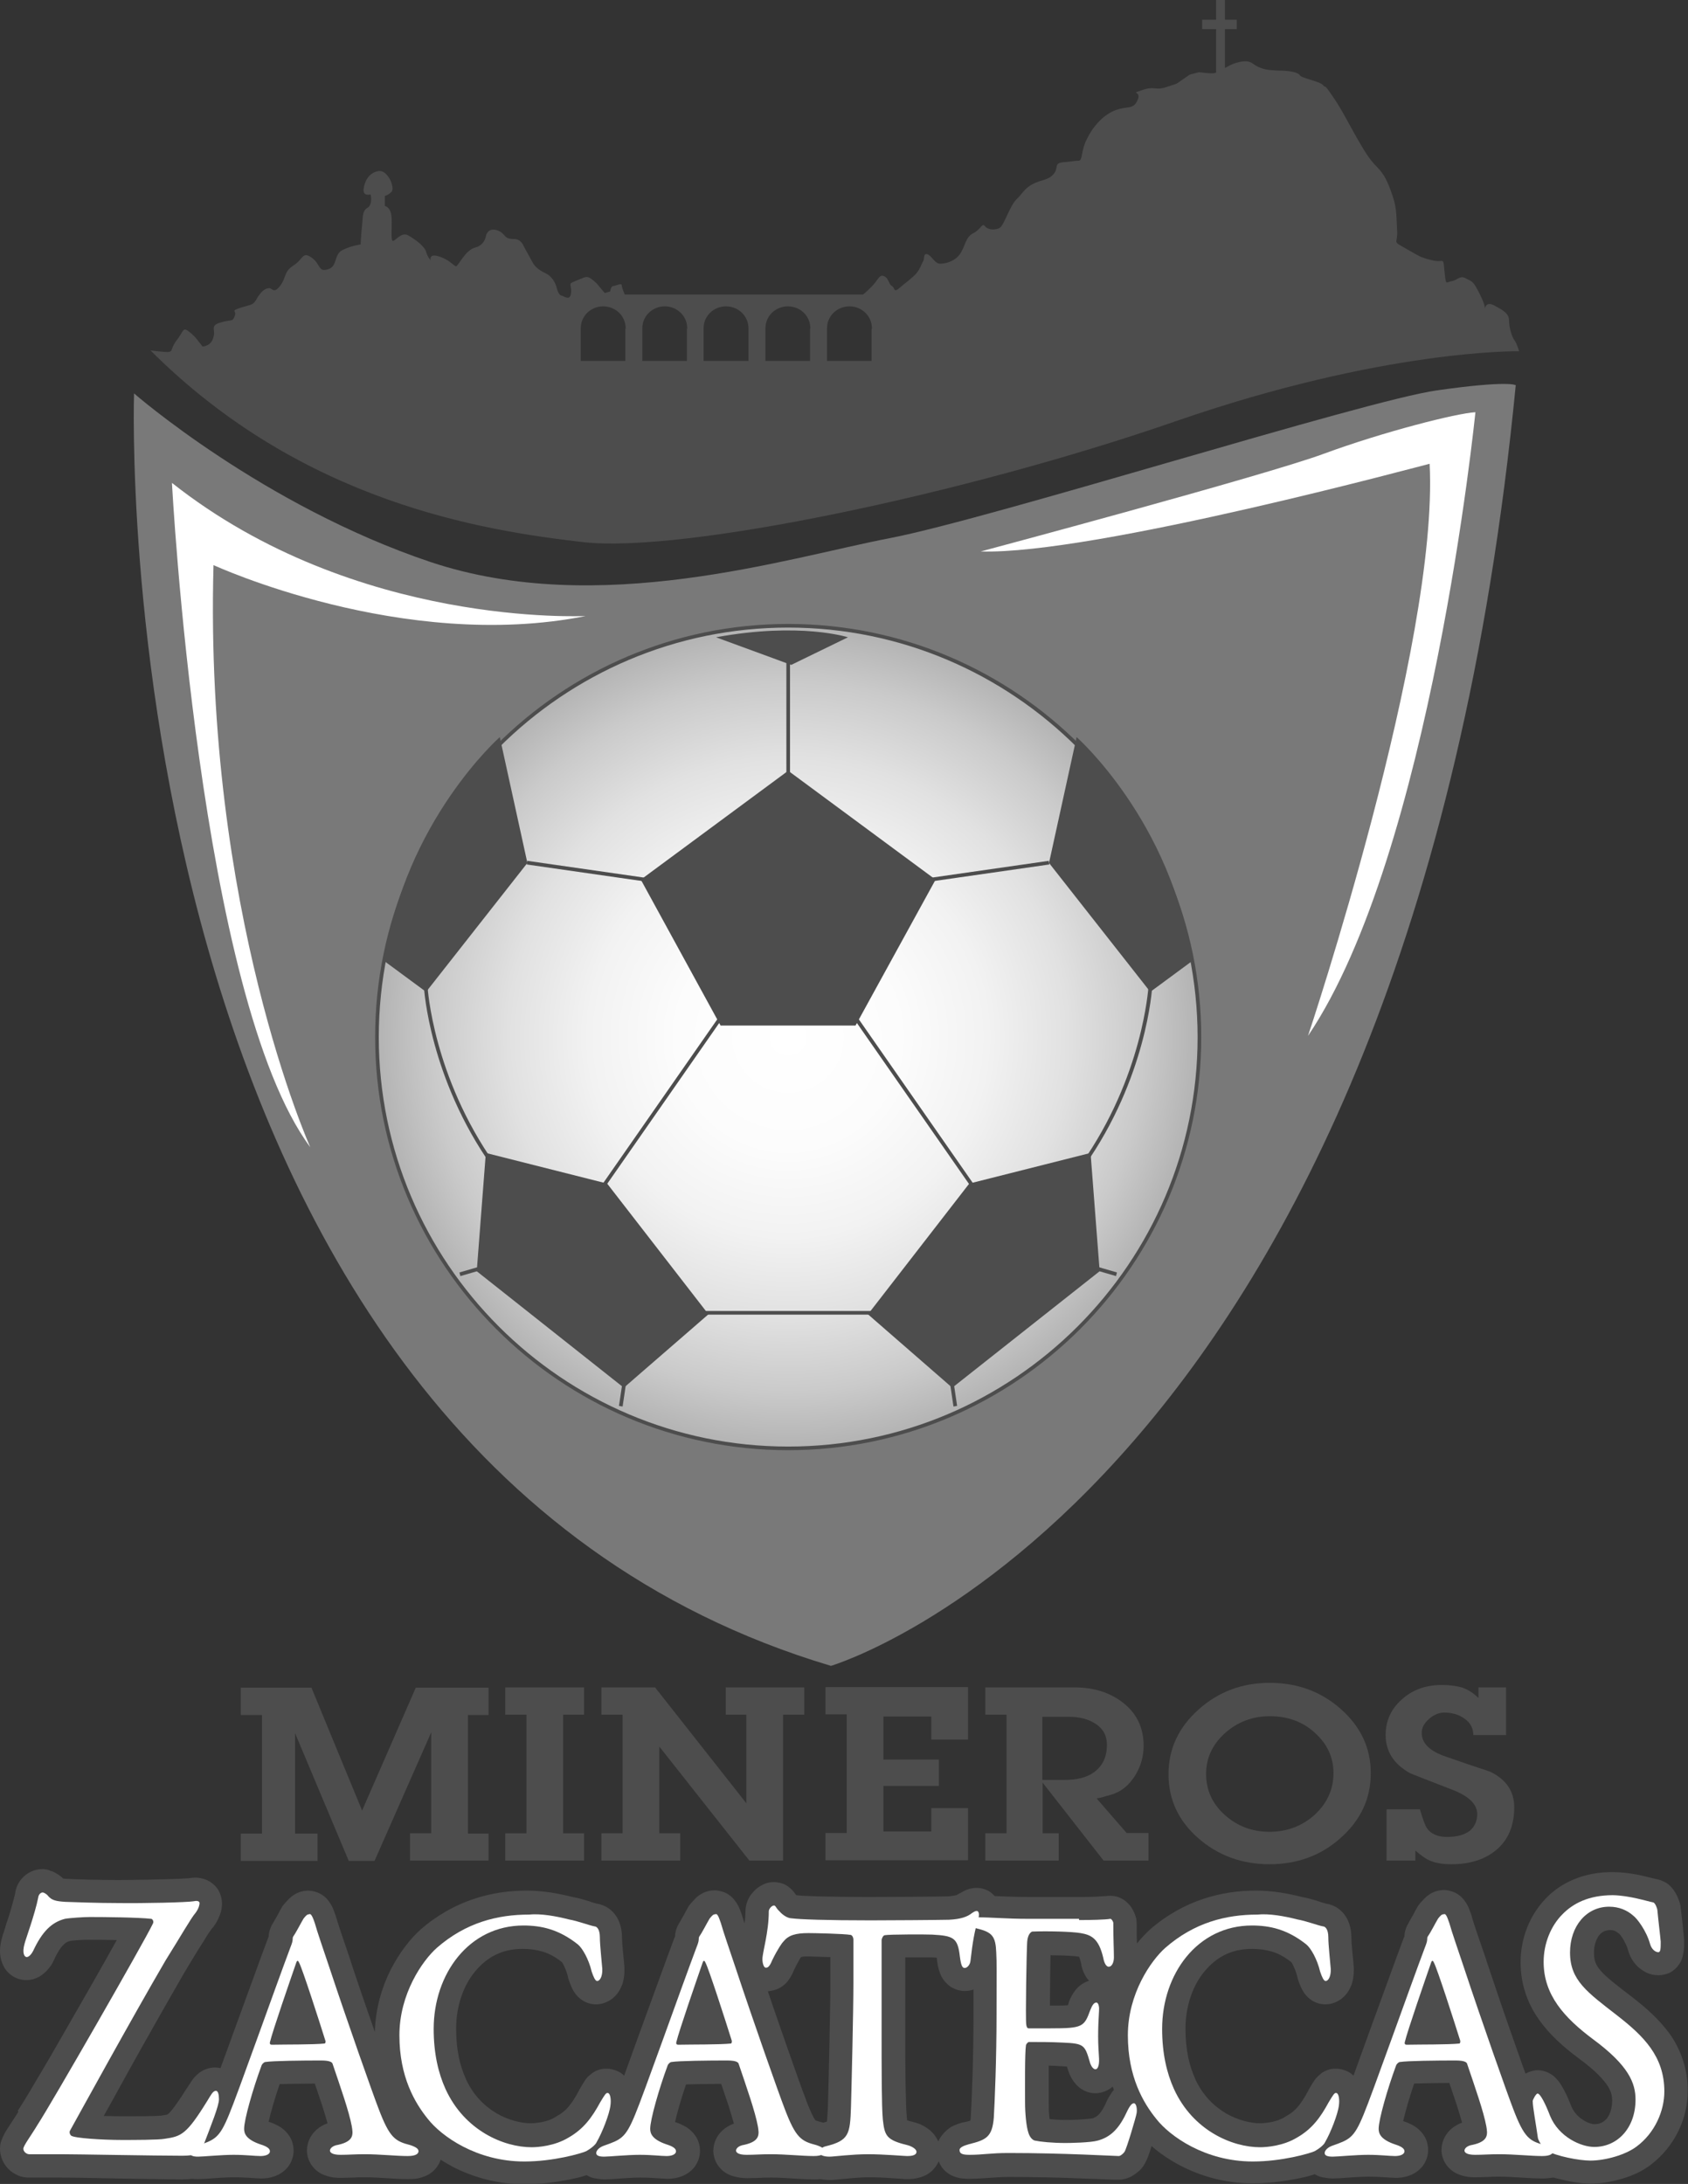 <?xml version="1.0" encoding="utf-8"?>
<!-- Generator: Adobe Illustrator 21.1.0, SVG Export Plug-In . SVG Version: 6.00 Build 0)  -->
<svg version="1.1" id="Capa_1" xmlns="http://www.w3.org/2000/svg" xmlns:xlink="http://www.w3.org/1999/xlink" x="0px" y="0px"
	 viewBox="0 0 556.6 720" style="enable-background:new 0 0 556.6 720;" xml:space="preserve">
<rect x="0" y="0" width="556.6" height="720" fill="#333333" stroke="none"/>
<style type="text/css">
	.st0{fill:#4D4D4D;}
	.st1{fill:#FFFFFF;}
	.st2{fill:#797979;}
	.st3{fill:url(#SVGID_1_);}
	.st4{fill-rule:evenodd;clip-rule:evenodd;fill:#4D4D4D;}
</style>
<g>
	<g>
		<path class="st0" d="M161.1,613.4h-25.9v-9h7v-33.3l-18.7,42.4H115l-17.7-42.1v33.1h7.4v9H79.4v-9h7v-39.1h-7v-9h23.3l16.7,40.5
			l17.7-40.5h24v9h-6.8v39.1h6.8V613.4z"/>
		<path class="st0" d="M192.6,613.4h-26v-9h7v-39.1h-7v-9h26v9h-6.9v39.1h6.9V613.4z"/>
		<path class="st0" d="M265.2,565.3h-7v48.1l-11.1,0l-29.7-37.6v28.6h6.9v9h-26v-9h7v-39.1h-7v-9H216l30.1,38.2v-29.2h-6.8v-9h25.9
			V565.3z"/>
		<path class="st0" d="M319.2,556.3v17.2h-12.1v-7.6h-15.8v14.2h18.3v8.7h-18.3v15h15.8v-7.7h12.1v17.2h-47v-9h7v-39.1h-7v-9H319.2z
			"/>
		<path class="st0" d="M378.7,613.4l-14.8,0l-20.1-25.7v16.7h5.3v9h-24.2v-9h7v-39.1h-7v-9h29.4c6.4,0,11.8,1.7,16.2,5.2
			c4.4,3.5,6.6,8.2,6.6,14.1c0,3.4-0.9,6.6-2.7,9.6c-2.1,3.4-4.8,5.6-8.1,6.5c-0.8,0.2-1.4,0.4-1.8,0.5c-1.2,0.4-2.2,0.6-2.9,0.7
			l9.9,11.4l7.2,0V613.4z M365,575.2c0-2.9-1.2-5.2-3.6-6.8c-2.4-1.6-5.3-2.4-8.7-2.4h-9v20.8h7.5c3.9,0,7.1-0.8,9.5-2.5
			C363.6,582.2,365,579.2,365,575.2z"/>
		<path class="st0" d="M452,584.6c0,8.3-3.3,15.4-9.8,21.2c-6.5,5.9-14.4,8.8-23.6,8.8c-9.1,0-17-2.9-23.5-8.6
			c-6.5-5.7-9.8-12.7-9.8-21.1c0-8.3,3.3-15.4,9.9-21.3c6.6-5.9,14.4-8.8,23.5-8.8c9.1,0,17,2.9,23.5,8.7
			C448.7,569.3,452,576.3,452,584.6z M439.7,584.6c0-5.2-2-9.6-6.1-13.3c-4-3.7-9-5.5-14.9-5.5c-5.7,0-10.7,1.9-14.8,5.6
			c-4.1,3.7-6.2,8.2-6.2,13.4c0,5.3,2,9.8,6.1,13.5c4.1,3.7,9,5.6,14.8,5.6c5.8,0,10.8-1.9,14.9-5.6
			C437.6,594.5,439.7,589.9,439.7,584.6z"/>
		<path class="st0" d="M487.5,559.8v-3.5h9.1V572h-10.8c0-2.3-1-4.1-2.9-5.4c-1.9-1.4-4.2-2-6.7-2c-1.7,0-3.4,0.7-5,2.1
			c-1.6,1.4-2.4,2.9-2.4,4.6c0,3.4,2.6,6,7.9,7.8c4.9,1.7,9.8,3.4,14.7,5c5.3,2.6,7.9,6.5,7.9,11.7c0,6-1.9,10.6-5.7,13.9
			c-3.8,3.3-8.8,4.9-15,4.9c-2.9,0-5.3-0.4-7.1-1.2c-1.3-0.5-2.9-1.7-4.8-3.3v3.3h-9.5v-16.9h11c1,3.4,1.8,5.5,2.3,6.2
			c1.3,1.9,3.6,2.9,6.6,2.9c3.3,0,5.8-0.7,7.5-2c1.6-1.3,2.5-3.2,2.5-5.5c0-3.2-2.6-5.8-7.8-7.9c-9.6-3.7-14.4-5.6-14.5-5.7
			c-5.3-3-7.9-7.2-7.9-12.5c0-4.6,1.7-8.5,5.3-11.7c3.5-3.2,7.9-4.8,13.3-4.8c2.5,0,4.8,0.3,6.8,0.9
			C484.2,557.1,485.9,558.2,487.5,559.8z"/>
	</g>
	<g>
		<path class="st0" d="M550.7,670.7c-3.6-5-8-8.8-12.5-12.3c-5-3.8-8.6-6.6-10.4-8.7c-0.9-1-1.4-1.9-1.7-2.7
			c-0.3-0.8-0.5-1.8-0.5-3.3c0-2.7,0.9-4.7,1.8-5.8c1-1.1,1.9-1.5,3.4-1.6c1.4,0,2.1,0.4,2.8,1l0.3,0.2c0,0,0.1,0.1,0.1,0.1
			c0.7,0.7,2.2,3.1,2.8,5.2c0.6,2.3,1.9,4.4,3.5,5.8c1.7,1.4,3.6,2.6,6.6,2.6c1.1,0,2.6-0.3,3.8-0.9c1.1-0.6,2-1.4,2.6-2.2
			c1.1-1.4,1.4-2.5,1.6-3.4c0.3-1.2,0.3-2,0.4-2.7c0-0.7,0-1.3,0-2c0-0.5,0-0.6,0-0.8c-0.1-1-0.3-2.8-0.5-5c-0.2-2-0.5-4.2-0.6-5.2
			c0-0.4-0.1-0.6-0.1-0.8c-0.2-0.9-0.3-1.2-0.5-1.7c-0.3-0.7-0.5-1.4-1.1-2.4c-0.3-0.5-0.6-1-1.2-1.7c-0.6-0.7-1.4-1.6-3.4-2.4
			c-0.4-0.2-0.9-0.3-1.3-0.4c0,0-0.8-0.2-1.7-0.4c-2.8-0.7-7.7-2-13.1-2c-9.6-0.1-17.3,3.6-22.1,8.7c-5.3,5.5-8.3,13-8.3,21.1
			c0,7.1,2.3,13.5,5.9,18.6c3.6,5.2,8.3,9.3,13.4,13.1c5.5,4,8.2,7.1,9.5,9.1c1.2,2.1,1.3,3,1.4,4.6c0,3-0.9,5-1.9,6.2
			c-1.1,1.1-2.2,1.7-3.9,1.7c-0.3,0.1-2.2-0.3-3.8-1.4c-1.6-1-2.9-2.4-3.7-4.1c-0.9-2.2-1.7-4.2-2.7-6c-0.5-0.9-1-1.8-1.8-2.8
			c-0.4-0.5-0.9-1.1-1.8-1.8c-0.9-0.6-2.4-1.6-4.9-1.7c-1.4,0-2.4,0.4-3.2,0.7c-0.3,0.2-0.6,0.3-0.9,0.4c-1-2.8-2.2-6.1-3.4-9.6
			c-3.1-8.7-6.6-19-9.5-27.7l0-0.1c-2.1-6.2-4.1-11.7-4.8-14.4l-0.1-0.4c-0.6-1.6-0.9-2.7-1.8-4.1c-0.5-0.7-1.1-1.7-2.4-2.6
			c-1.3-1-3.4-1.6-4.9-1.6c-1.2,0-2.6,0.3-3.6,0.8c-1.5,0.7-2.3,1.5-2.9,2.1c-0.6,0.6-0.9,1-1.3,1.4c-0.2,0.2-0.5,0.7-0.7,0.9
			c-0.6,1-1.1,2-1.7,3.1c-0.6,1-1.2,2.1-1.3,2.3l-0.2,0.4c-0.5,0.8-1,2-1.2,3.1c-0.1,0.5-0.1,0.9-0.1,1.2l-0.2,0.4
			c-2.5,6.6-6.9,18.9-11.1,30.3c-2,5.5-3.9,10.8-5.5,15.2c-0.6-0.6-1.3-1.1-2.2-1.5c-1.1-0.5-2.4-0.8-3.6-0.8c-1.9-0.1-4,0.8-5,1.7
			c-1.6,1.3-2,2-2.5,2.8c-0.5,0.7-0.9,1.5-1.5,2.5l-0.1,0.2c-1.2,2.3-2.3,4-3.4,5.3c-1.1,1.3-2.3,2.3-4,3.2l-0.3,0.2
			c-1.2,0.8-2.9,1.4-4.5,1.7c-1.6,0.3-3,0.4-3.7,0.4c-3,0-7.4-1-11.3-3.3c-4-2.4-7.6-5.9-10.1-11.3l0-0.1c-1.9-4.1-3.2-9.4-3.2-16.5
			c0-7.4,2.4-14.3,6.3-18.9c3.9-4.7,8.9-7.4,15.6-7.4c2.5,0,4.5,0.3,6.6,0.9c2,0.6,4,1.6,6.3,3.4c0.2,0.2,0.6,0.8,0.9,1.6
			c0.5,1,0.9,2.2,1.2,3.4l0.1,0.5c0.4,1.2,0.8,2.4,1.5,3.7c0.4,0.7,0.8,1.4,1.7,2.3c0.5,0.5,1.1,1,2,1.5c0.9,0.5,2.3,1,3.9,1
			c2.2,0,4.1-0.9,5.4-1.9c1.9-1.5,2.7-3.2,3.3-4.7c0.5-1.5,0.7-3.1,0.7-4.6c0-0.2,0-0.5,0-0.7l0-0.3c-0.1-1.4-0.3-3.4-0.5-5.3
			c-0.2-1.9-0.3-3.8-0.3-4.5c0-2.4-0.5-4.8-1.8-6.9c-0.7-1.1-1.6-2.1-2.8-2.9c-1-0.6-2.2-1.2-3.7-1.4l0,0c-0.5-0.1-1.8-0.5-3.2-1
			c-1.4-0.4-3-0.9-4.8-1.2c-4.7-1.2-9.9-2.1-14.8-2.1c-11.6-0.1-24.3,3.2-35.4,12.9l-0.1,0.1c-1.3,1.2-2.7,2.7-4.1,4.4
			c-0.1-1.8-0.1-3.9-0.1-6.6c0-0.5-0.1-1-0.1-1.4c-0.4-1.7-0.9-2.6-1.6-3.8c-0.4-0.6-0.8-1.1-1.7-1.9c-0.4-0.4-1-0.8-1.8-1.2
			c-0.8-0.4-1.9-0.8-3.5-0.8c-0.5,0-0.9,0-1.3,0.1c-0.5,0-1.9,0.1-3.4,0.2c-1.8,0.1-3.9,0.1-5.7,0.1h-16.5c-4.5,0-7.9-0.2-11.2-0.3
			c-0.4-0.4-0.8-0.8-1.3-1.2c-1.2-0.9-2.9-1.5-4.7-1.5c-1.7,0-3.4,0.6-4.1,1c-0.8,0.4-1.1,0.7-1.5,0.8l-0.7,0.4
			c-0.1,0.1,0,0-0.4,0.2c-0.4,0.1-1.3,0.3-2.8,0.4c-4.5,0.1-19.7,0.2-25.4,0.2c-7.1,0-12.9-0.1-17.2-0.2c-3.4-0.1-5.9-0.2-7.3-0.4
			l-0.3-0.3c-0.1-0.2-0.3-0.5-1-1.3c-0.5-0.5-1.2-1.2-2.3-1.8c-1.1-0.6-2.6-0.9-3.8-0.9c-2.2,0-3.5,0.7-4.5,1.3
			c-1.5,0.9-2.3,1.8-3.2,3c-0.8,1.2-1.6,2.7-1.7,5.3c0,1.3-0.1,2.7-0.3,4c-0.3-0.9-0.5-1.6-0.7-2.2l-0.1-0.4
			c-0.6-1.6-0.9-2.7-1.8-4.1c-0.5-0.7-1.1-1.7-2.4-2.6c-1.2-1-3.4-1.6-4.9-1.6c-1.2,0-2.6,0.3-3.6,0.8c-1.5,0.7-2.4,1.5-2.9,2.1
			c-0.6,0.6-0.9,1-1.3,1.4c-0.2,0.2-0.5,0.7-0.7,0.9c-0.6,1-1.1,2-1.7,3.1c-0.6,1-1.2,2.1-1.3,2.3l-0.2,0.3c-0.5,0.8-1,2-1.2,3.1
			c-0.1,0.5-0.1,0.9-0.1,1.2l-0.2,0.4c-2.5,6.6-6.9,18.9-11.1,30.3c-2,5.5-3.9,10.8-5.5,15.2c-0.6-0.6-1.3-1.1-2.2-1.5
			c-1.1-0.5-2.4-0.8-3.6-0.8c-1.9-0.1-4,0.8-5,1.7c-1.6,1.2-2,2-2.5,2.8c-0.5,0.7-0.9,1.5-1.5,2.5l-0.1,0.2c-1.2,2.3-2.3,4-3.4,5.3
			c-1.1,1.3-2.3,2.3-4,3.2l-0.3,0.2c-1.2,0.8-2.9,1.4-4.5,1.7c-1.6,0.3-3,0.4-3.7,0.4c-3,0-7.4-1-11.3-3.3c-4-2.4-7.6-5.9-10.1-11.3
			l0-0.1c-1.9-4.1-3.2-9.4-3.2-16.5c0-7.4,2.4-14.3,6.3-18.9c3.9-4.7,8.9-7.4,15.6-7.4c2.5,0,4.5,0.3,6.6,0.9c2,0.6,4,1.6,6.3,3.4
			c0.2,0.2,0.6,0.8,0.9,1.6c0.5,1,0.9,2.2,1.2,3.4l0.1,0.5c0.4,1.2,0.8,2.4,1.5,3.7c0.4,0.7,0.8,1.4,1.7,2.3c0.5,0.5,1.1,1,2,1.5
			c0.9,0.5,2.3,1,3.9,1c2.2,0,4.1-0.9,5.4-1.9c1.9-1.5,2.7-3.2,3.3-4.7c0.5-1.5,0.7-3.1,0.7-4.6c0-0.2,0-0.5,0-0.7l0-0.3
			c-0.1-1.4-0.3-3.4-0.5-5.3c-0.2-1.9-0.3-3.8-0.3-4.5c0-2.4-0.5-4.8-1.8-6.9c-0.7-1.1-1.6-2.1-2.8-2.9c-1-0.6-2.2-1.2-3.7-1.4l0,0
			c-0.5-0.1-1.8-0.5-3.2-1c-1.4-0.4-3-0.9-4.8-1.2c-4.7-1.2-10-2.1-14.8-2.1c-11.6-0.1-24.3,3.2-35.4,12.9l-0.1,0.1
			c-3.2,2.9-6.7,7.3-9.7,13.1c-2.8,5.6-5,12.6-5.2,20.5c-2.7-7.7-5.6-16.1-8-23.4l0-0.1c-2.1-6.2-4-11.7-4.8-14.4l-0.1-0.4
			c-0.6-1.6-0.9-2.7-1.8-4.1c-0.5-0.7-1.1-1.7-2.4-2.6c-1.3-1-3.4-1.6-4.9-1.6c-1.2,0-2.6,0.3-3.6,0.8c-1.5,0.7-2.3,1.5-2.9,2.1
			c-0.6,0.6-0.9,1-1.3,1.4c-0.2,0.2-0.5,0.7-0.7,0.9c-0.6,1-1.1,2-1.7,3.1c-0.6,1-1.2,2.1-1.3,2.3l-0.2,0.3c-0.5,0.8-1,2-1.2,3.1
			c-0.1,0.5-0.1,0.9-0.1,1.2l-0.2,0.4c-2.5,6.6-6.9,18.9-11.1,30.3c-1.6,4.5-3.2,8.8-4.6,12.6c-0.6-0.1-1.2-0.2-1.8-0.2
			c-1.9,0-4,0.8-5.1,1.7c-1.8,1.4-2.4,2.4-2.9,3.2c-0.5,0.8-0.9,1.4-1.3,2l-0.1,0.1c-3.3,5.3-5.3,7.7-5.9,8.2
			c-0.3,0.2-0.2,0.2-0.4,0.3c-0.2,0.1-0.9,0.2-2.1,0.4l-0.3,0l0,0l0,0c-0.2,0-0.9,0.1-1.8,0.1c-3.1,0.1-8.2,0.1-11.1,0.1
			c-1.8,0-3.8-0.1-5.7-0.1c2.2-3.9,4.9-8.8,7.8-14.1c6-10.8,13.2-23.5,18.8-33.2c2.4-4,4.5-7.5,6.2-10.1c0.8-1.3,1.5-2.5,2.1-3.3
			c0.3-0.4,0.5-0.7,0.7-1c0.1-0.1,0.1-0.2,0.2-0.2c0,0,0,0,0,0l0,0l0.4-0.5c1-1.3,1.6-2.6,2.1-3.9c0.5-1.3,0.7-2.5,0.7-3.8
			c0-1.2-0.3-2.5-0.9-3.8c-0.9-1.9-2.6-3.2-4.1-3.9c-1.5-0.6-2.8-0.8-3.8-0.8c-0.7,0-1.4,0.1-2,0.2c-0.3,0-1.7,0.1-3.3,0.2
			c-5.2,0.2-14.1,0.4-20.1,0.4c-6.7,0-14.2-0.2-17.2-0.4c-0.4,0-0.8-0.1-1-0.1c-0.7-0.7-1.4-1.2-2.1-1.6c-0.5-0.3-1-0.6-1.6-0.8
			c-0.3-0.1-0.7-0.2-1.1-0.4c-0.5-0.1-1-0.3-2-0.3c-2.8,0-5.1,1.3-6.6,2.9c-1.4,1.5-2.2,3.3-2.4,5.1c-0.5,2.2-1.4,5.4-2.3,8.2
			c-0.5,1.4-0.9,2.7-1.2,3.8c-0.2,0.5-0.3,1-0.5,1.4c-0.1,0.4-0.2,0.7-0.3,1.1h0c-0.4,1.5-0.7,2.9-0.7,4.4c0,1.7,0.3,3.6,1.5,5.7
			c1.2,2,3.8,4,7.2,4c1.9,0,3.2-0.6,4.2-1.1c1.5-0.9,2.5-1.9,3.3-2.9c0.8-1,1.4-2.1,1.9-3.3c1.3-2.7,2.4-4,3.1-4.6
			c0.7-0.6,1.1-0.8,1.9-1c0.4-0.1,1.7-0.2,2.9-0.3c1.4-0.1,2.8-0.1,3.4-0.1c2,0,5.5,0,9.1,0.1c-4.2,7.6-10.6,18.8-16.6,29.2
			c-3.7,6.5-7.3,12.7-10.2,17.5c-1.4,2.4-2.7,4.6-3.7,6.2c-1,1.6-1.8,2.9-2.1,3.3L6,696.3c-1.1,1.8-2.3,3.5-3.3,5.1
			c-0.5,0.8-1,1.5-1.4,2.4c-0.2,0.4-0.5,0.9-0.7,1.6C0.3,706,0,706.9,0,708.4c0,1.7,0.5,3.2,1.1,4.4c1,1.8,2.2,2.9,3.5,3.7
			c1.3,0.8,2.8,1.4,5,1.4c1.3,0,5.7,0,10.6,0c2.4,0,10.2,0.1,18.4,0.3c8.2,0.1,16.9,0.3,21.5,0.3c1.2,0,2.3-0.1,3.3-0.2
			c0.7,0.1,1.3,0.1,2,0.1c0.8,0,1.5-0.1,2.5-0.1c2.6-0.2,6.6-0.5,9.2-0.5c3.8,0,6.1,0.3,8.9,0.4c1.4,0,2.9-0.1,5-0.9
			c1-0.4,2.3-1.1,3.6-2.5c1.3-1.4,2.3-3.8,2.2-5.9c0-2-0.7-3.8-1.6-5c-1.3-1.8-2.6-2.6-3.7-3.2c-1-0.5-1.9-0.9-2.9-1.2
			c0,0,0-0.1,0-0.1c0.7-3.1,2.1-7.9,3.6-12.3c1.2,0,2.5-0.1,3.9-0.1c2.5,0,5.3-0.1,7.7-0.1c0.8,2.5,1.7,4.9,2.4,7.1
			c0.7,2.2,1.3,4.3,1.8,6c-1.2,0.4-2.4,1.1-3.5,2c-1.7,1.5-3.2,3.7-3.3,6.9c0,1.6,0.5,3.3,1.4,4.7c1.4,2.1,3.3,3.2,5,3.7
			c1.7,0.6,3.2,0.7,4.8,0.7c1.6,0,2.9-0.1,4.1-0.1c1.2-0.1,2.3-0.1,3.9-0.1c4.4,0,9.7,0.6,14.1,0.6c2.1,0,3.9-0.1,6.4-1.3
			c1.2-0.6,2.6-1.7,3.5-3.2c0.4-0.6,0.7-1.3,0.9-1.9c1.2,0.8,2.5,1.5,3.9,2.3c6.4,3.3,14.4,5.8,23.7,5.8c5.4,0,10.5-0.7,14.6-1.5
			c2-0.4,3.8-0.8,5.3-1.3c0.2-0.1,0.4-0.1,0.6-0.2c1.2,0.7,2.2,1,3.1,1.1c1.1,0.2,2,0.3,2.9,0.3c0.8,0,1.5-0.1,2.5-0.1
			c2.6-0.2,6.6-0.5,9.2-0.5c3.8,0,6.1,0.3,8.9,0.4c1.4,0,2.9-0.1,5-0.9c1-0.4,2.3-1.1,3.6-2.5c1.3-1.4,2.3-3.8,2.2-5.9
			c0-2-0.7-3.8-1.6-5c-1.3-1.8-2.6-2.6-3.7-3.2c-1-0.5-1.9-0.9-2.9-1.2c0,0,0-0.1,0-0.1c0.7-3.1,2.1-7.9,3.6-12.3
			c1.2,0,2.5-0.1,3.9-0.1c2.5,0,5.3-0.1,7.7-0.1c0.8,2.5,1.7,4.9,2.4,7.1c0.7,2.2,1.3,4.3,1.8,6c-1.2,0.4-2.4,1.1-3.5,2
			c-1.7,1.5-3.2,3.7-3.3,6.9c0,1.6,0.5,3.3,1.4,4.7c1.4,2.1,3.3,3.2,5,3.7c1.7,0.5,3.2,0.7,4.8,0.7c1.6,0,2.9-0.1,4.1-0.1
			c1.2-0.1,2.3-0.1,3.9-0.1c4.4,0,9.7,0.6,14.1,0.6c0.7,0,1.3,0,2-0.1c1.1,0.2,2.2,0.3,3.3,0.3c1,0,1.6-0.1,2.6-0.2
			c2.6-0.2,6.6-0.7,10.2-0.7c2.2,0,5,0.1,7.4,0.3c1.2,0.1,2.3,0.1,3.2,0.2c0.4,0,0.8,0.1,1.1,0.1c0.4,0,0.6,0,1,0
			c0.9,0,2.2,0,4.2-0.6c1-0.3,2.4-0.8,3.9-2.2c0.7-0.7,1.5-1.7,2-2.8c0-0.1,0.1-0.2,0.1-0.3c0.3,0.7,0.6,1.3,1,1.9
			c0.9,1.3,2.1,2.2,3.1,2.7c1.6,0.8,2.8,1,3.7,1.1c1,0.1,1.8,0.1,2.5,0.1c2.5,0,4.5-0.2,6.3-0.3c1.8-0.1,3.6-0.3,6.4-0.3
			c9,0,17.7,0.2,24.3,0.5c3.3,0.1,6.1,0.2,8.1,0.3c1,0,1.9,0.1,2.5,0.1c0.7,0,1,0,1.5,0c2.3-0.1,3.4-0.7,4.2-1.1
			c1.2-0.7,1.8-1.2,2.4-1.7c0.6-0.5,1-1,1.6-1.8h0c0,0,0,0,0,0c0,0,0,0,0-0.1h0c0.5-0.7,0.6-1.1,0.8-1.4c0.6-1.2,0.9-2.2,1.4-3.6
			c0.1-0.4,0.3-0.9,0.4-1.4c2.6,2.3,5.8,4.5,9.6,6.5c6.4,3.3,14.4,5.8,23.7,5.8c5.4,0,10.5-0.7,14.6-1.5c2-0.4,3.8-0.8,5.3-1.3
			c0.2-0.1,0.4-0.1,0.6-0.2c1.2,0.7,2.2,1,3.1,1.1c1.1,0.2,2,0.3,2.9,0.3c0.8,0,1.5-0.1,2.5-0.1c2.6-0.2,6.6-0.5,9.2-0.5
			c3.8,0,6.1,0.3,8.9,0.4c1.4,0,2.9-0.1,5-0.9c1-0.4,2.3-1.1,3.6-2.5c1.3-1.4,2.3-3.8,2.2-5.9c0-2-0.7-3.8-1.6-5
			c-1.3-1.8-2.6-2.6-3.7-3.2c-1-0.5-1.9-0.9-2.9-1.2c0,0,0-0.1,0-0.1c0.7-3.1,2.1-7.9,3.6-12.3c1.2,0,2.5-0.1,3.9-0.1
			c2.5,0,5.3-0.1,7.7-0.1c0.8,2.5,1.7,4.9,2.4,7.1c0.7,2.2,1.3,4.3,1.8,6c-1.2,0.4-2.4,1.1-3.5,2c-1.7,1.5-3.2,3.7-3.3,6.9
			c0,1.6,0.5,3.3,1.4,4.7c1.4,2.1,3.3,3.2,5,3.7c1.7,0.6,3.2,0.7,4.8,0.7c1.6,0,2.9-0.1,4.1-0.1c1.2-0.1,2.3-0.1,3.9-0.1
			c4.4,0,9.7,0.6,14.1,0.6c1.2,0,2.3-0.1,3.6-0.3c1.9,0.5,3.8,0.9,5.6,1.3c2.4,0.4,4.5,0.7,6.6,0.7c3.5,0,7-0.6,10.4-1.6
			c3.4-1,6.6-2.4,9.5-4.6c8.1-6.2,12.2-15.4,12.2-24.3C556.6,682.2,554.2,675.7,550.7,670.7z M357.7,651c0.3,0.6,0.7,1.3,1.4,2
			c-0.6,0.2-1.3,0.5-1.8,0.8c-1.8,1-2.7,2.3-3.4,3.3c-0.7,1.1-1.1,2-1.5,3.1l0,0.1c-0.1,0.3-0.2,0.6-0.3,0.8c-1.1,0.1-3,0.1-5.5,0.1
			h-0.4c0-3.2,0.1-7.3,0.1-10.9c0-2.1,0.1-4.1,0.1-5.7c1.7,0,3.3,0.1,4.8,0.1c1.9,0.1,3.5,0.2,4,0.3c0.2,0,0.4,0.1,0.6,0.1
			c0.2,0.4,0.4,1,0.7,2.2C356.6,648.3,356.9,649.5,357.7,651z M364.5,693.7L364.5,693.7c-1,2.1-1.9,3.2-2.5,3.7
			c-0.6,0.5-1,0.7-1.8,1l-0.2,0c-0.4,0.1-2.6,0.3-4.4,0.4c-1.9,0.1-3.6,0.1-4.1,0.1c-2,0-3.9-0.1-5.4-0.3c0-0.3-0.1-0.6-0.1-0.9
			c-0.2-1.5-0.2-3.2-0.2-4.6c0-1.8,0-4.1,0-6.6c0-1.9,0-3.8,0-5.5c1.5,0,2.9,0.1,4.2,0.2l0.1,0c0.7,0,1.2,0.1,1.7,0.1
			c0.1,0.2,0.1,0.4,0.2,0.6c0.4,1.4,0.9,2.6,1.8,4c0.5,0.7,1.1,1.5,2.2,2.4c1.1,0.8,2.8,1.8,5.2,1.8c2.2,0,4.3-1,5.6-2.1
			c0,0,0.1-0.1,0.1-0.1c0.1,0.4,0.3,0.7,0.4,1.1c-0.5,0.5-0.8,1-1.1,1.5C365.5,691.5,365,692.5,364.5,693.7z M255.6,656
			c2-0.6,3.6-2,4.4-3.2c0.8-1.1,1.4-2.2,1.8-3.3c0.8-1.7,1.5-2.9,1.9-3.6c0.1-0.2,0.2-0.4,0.3-0.5c0.1-0.1,0.1-0.1,0.2-0.2
			c0.1,0,0.2-0.1,0.4-0.1c0.5-0.1,1.2-0.1,2.1-0.1c0.7,0,3.6,0.1,6.5,0.2c0.2,0,0.4,0,0.6,0c0,2.3,0,4.7,0,8.6
			c0,9-0.6,33.6-0.8,40.5c-0.1,2.2-0.2,3.8-0.3,4.8c0,0.1,0,0.2,0,0.3c-0.3,0.1-0.7,0.3-1.3,0.4l-0.3-0.1c-1.2-0.3-1.8-0.5-2-0.6
			c-0.1,0-0.1,0-0.1,0c0,0-0.1-0.1-0.2-0.2c-0.4-0.5-1.5-2.5-3-6.5l0-0.1c-0.9-2.2-3.5-9.5-6.5-18.1c-1.9-5.5-4.1-11.7-6.1-17.7
			C253.8,656.4,254.7,656.3,255.6,656z M310.9,703.6c-0.5,0.6-1.1,1.4-1.5,2.4c-0.4-0.9-0.9-1.6-1.3-2.2c-1.3-1.6-2.4-2.2-3.5-2.9
			c-1.1-0.6-2.2-1-3.4-1.3c-0.9-0.2-1.6-0.4-2.1-0.6c0-0.3-0.1-0.8-0.1-1.3c-0.2-1.6-0.3-5.6-0.4-10.6c-0.1-5.1-0.1-11.4-0.1-18.3
			c0-7.7,0-16.9,0-23.5c1.2,0,2.5,0,3.7,0c1.2,0,2.3,0,3.2,0c0.9,0,1.6,0,1.6,0l0.1,0c0.7,0,1.3,0.1,1.8,0.1c0,0.1,0,0.1,0,0.2
			c0.2,1.9,0.4,3.2,1.2,5.3c0.4,1,1.2,2.3,2.7,3.6c1.5,1.3,3.8,1.9,5.3,1.9c1.1,0,2-0.2,2.9-0.5c0,2.3,0,5,0,8.5
			c0,14.7-0.6,28.8-0.9,33.5c0,0.5-0.1,0.9-0.1,1.2l0,0c-0.5,0.2-1.3,0.4-2.3,0.6l-0.1,0c-1.2,0.3-2.4,0.7-4,1.5
			C312.8,701.8,311.9,702.4,310.9,703.6z"/>
		<g>
			<path class="st1" d="M63.9,626.8c1.3-0.3,1.9,0.1,1.9,0.6c0,0.5-0.2,1.7-1.3,3.2c-1.5,1.7-5,7.9-9.9,15.7
				C43.1,666,26,697.2,23.1,702.4c-0.3,0.5-0.1,1.3,0.4,1.7c1.1,0.8,10.1,1.4,16.7,1.4c3.9,0,12.2,0,14.2-0.4
				c5.4-0.8,7.1-1.4,13.9-12.4c1.3-2.1,1.9-3.4,2.9-3.4c0.7,0,1,1.2,1,2.8c0,2.1-2.4,8.1-5.6,16.4c-0.6,1.2-1.7,2.2-6.5,2.2
				c-8.9,0-34.7-0.5-39.9-0.5c-4.9,0-9.3,0-10.6,0c-0.8,0-1.9-0.8-1.9-1.8c0-1,2.4-4.1,4.8-8.1c4.1-6.2,35.1-60.2,37.8-65.9
				c0.6-0.9,0-1.7-0.4-1.8c-4.4-0.5-15.8-0.6-20.3-0.6c-1.9,0-6.6,0.3-8.2,0.6c-3.4,0.9-6.8,3-10.1,9.8c-0.9,2.1-1.9,2.8-2.5,2.8
				c-0.7,0-1.6-1.2-0.7-4.4c0.3-1.3,3.4-9.7,4.5-15.2c0.1-1,0.8-1.7,1.5-1.7c0.3,0,1.3,0.5,1.8,1.2c1.2,1.4,2.6,1.7,5.6,1.9
				c3,0.1,10.6,0.4,17.7,0.4C47.6,627.5,61.4,627.2,63.9,626.8z"/>
			<path class="st1" d="M103.8,634c0.9,3.2,2.8,8.6,4.9,14.9c5.8,17.5,14.2,41.3,16.1,46.2c3.7,9.8,5.5,10.8,10.5,12.1
				c1.8,0.6,2.7,1.2,2.7,2c0,0.8-0.8,1.6-3.6,1.6c-3.7,0-9.2-0.6-14.1-0.6c-3.6,0-5.2,0.2-8,0.2c-2.8,0-3.5-0.8-3.5-1.4
				c0-0.6,0.7-1.6,2.7-1.9c5.4-1.2,4.9-3.6,4.5-6.1c-0.9-4.9-3.7-12.8-6.3-20.5c-0.1-0.5-0.6-1.2-3.8-1.2c-6.2,0-16,0.1-18.4,0.5
				c-0.4,0-1,0.6-1.2,1c-2.9,7.8-5.8,18-5.8,21c0,1.4,0.4,3.5,5.5,5.2c1.9,0.6,3,1.3,3,2.2c0,1.2-1.7,1.6-3.1,1.6
				c-1.9,0-4.7-0.4-8.9-0.4c-4.1,0-10,0.6-11.7,0.6c-2,0-2.6-0.5-2.6-1.2c0-0.7,0.8-1.8,2.5-2.4c5.6-2,7.1-2.4,10.3-10.2
				c2.6-6.1,15.4-42.3,20.3-55.3c0.4-1,0.7-1.9,0.7-2.5c0-0.4,0-0.6,0.2-1c1-1.4,2.6-4.6,3.4-5.9c0.8-1,1.2-1.4,1.8-1.4
				C102.4,630.8,102.9,631.3,103.8,634z M107.3,672.8c-1.9-6.1-7.7-24.1-8.7-25.8c-0.3-0.7-0.6-0.8-0.9,0c-2,5.8-7.8,22.5-8.7,26.3
				c-0.1,0.5,0.1,0.8,0.6,0.8c4.5-0.1,13.8,0,17.5-0.4C107.1,673.8,107.5,673.2,107.3,672.8z"/>
			<path class="st1" d="M187.6,632.8c2.9,0.5,6.8,2,8.5,2.3c0.6,0,1.7,0.8,1.7,3.6c0,2.5,0.6,7.8,0.8,10.4c0.1,2.5-0.8,4-1.7,4
				c-0.6,0-1.2-1.3-1.8-3.1c-1-4.2-3.1-7.8-4.6-9c-6.2-4.9-11.9-6.2-17.9-6.2c-18,0-29.6,16-29.6,34.1c0,8,1.5,14.5,3.9,19.8
				c6.3,13.8,19.3,19.2,28.4,19.2c2.1,0,7.6-0.4,12.2-3.2c4.9-2.8,7.7-6.6,10.4-11.6c1.5-2.5,1.9-3.1,2.4-3.1c1.1,0,1.2,2.6,1,4
				c-0.3,3-2.9,9.4-4.5,12.1c-0.4,1.1-2.4,2.5-3.5,3.1c-1.8,0.8-10.9,3.4-20.4,3.4c-15.8,0-27.4-8.4-31.8-14
				c-4.3-5.3-9.4-13.9-9.4-27.6c0-13.7,7.6-24.6,12.3-28.8c9.6-8.4,20.1-11,30.4-11C178.3,630.8,183.3,631.7,187.6,632.8z"/>
			<path class="st1" d="M237.7,634c0.9,3.2,2.8,8.6,4.9,14.9c5.8,17.5,14.2,41.3,16.1,46.2c3.7,9.8,5.5,10.8,10.5,12.1
				c1.8,0.6,2.7,1.2,2.7,2c0,0.8-0.8,1.6-3.6,1.6c-3.7,0-9.2-0.6-14.1-0.6c-3.6,0-5.2,0.2-8,0.2c-2.8,0-3.5-0.8-3.5-1.4
				c0-0.6,0.7-1.6,2.7-1.9c5.4-1.2,4.9-3.6,4.5-6.1c-0.9-4.9-3.7-12.8-6.3-20.5c-0.1-0.5-0.6-1.2-3.8-1.2c-6.2,0-16,0.1-18.4,0.5
				c-0.4,0-1,0.6-1.2,1c-2.9,7.8-5.8,18-5.8,21c0,1.4,0.4,3.5,5.5,5.2c1.9,0.6,3,1.3,3,2.2c0,1.2-1.7,1.6-3.1,1.6
				c-1.9,0-4.7-0.4-8.9-0.4c-4.1,0-10,0.6-11.7,0.6c-2,0-2.6-0.5-2.6-1.2c0-0.7,0.8-1.8,2.5-2.4c5.6-2,7.1-2.4,10.3-10.2
				c2.6-6.1,15.4-42.3,20.3-55.3c0.4-1,0.7-1.9,0.7-2.5c0-0.4,0-0.6,0.2-1c1-1.4,2.6-4.6,3.4-5.9c0.8-1,1.2-1.4,1.8-1.4
				C236.4,630.8,236.8,631.3,237.7,634z M241.3,672.8c-1.9-6.1-7.7-24.1-8.7-25.8c-0.3-0.7-0.6-0.8-0.9,0c-2,5.8-7.8,22.5-8.7,26.3
				c-0.1,0.5,0.1,0.8,0.6,0.8c4.5-0.1,13.8,0,17.5-0.4C241.1,673.8,241.4,673.2,241.3,672.8z"/>
			<path class="st1" d="M312.9,632.9c4-0.2,6.1-1,7.6-2.2c0.8-0.5,1.1-0.7,1.6-0.7c0.6,0,1,1.1,0.4,2.8c-1.1,3.7-1.8,7.4-2.5,13.7
				c-0.1,1.1-1,2.3-1.9,2.3c-0.8,0-1.2-0.8-1.6-3.8c-0.7-6.2-2.1-6.8-9.1-7.2c-1.9-0.1-14.3-0.1-15.7,0.2c-0.6,0.1-1,1.3-1,1.6
				c0,5.6,0,19,0,29.4c0,13.9,0,25.3,0.4,29.7c0.6,5.4,1.1,6.8,8.1,8.5c1.5,0.4,3,1.3,3,2.2c0,1.3-2,1.4-3.1,1.4
				c-0.9,0-7.8-0.6-12.8-0.6c-5.6,0-11.3,0.8-12.8,0.8c-2.2,0-3.4-0.7-3.4-1.4c0-0.8,1.1-1.8,2.1-2c7.8-1.9,8.1-4,8.4-13
				c0.2-7.1,0.8-31.5,0.8-40.8c0-6.8,0-9.1,0-14.3c0-1-0.6-1.6-0.9-1.6c-2.2-0.4-12.1-0.6-13.9-0.6c-4.3,0-6.6,0.7-8.3,2.8
				c-0.4,0.4-1.8,2.3-3.7,6.2c-1,2.5-1.7,2.4-2.1,2.4c-0.7,0-1.1-1.6-1.1-2.8c0-2.3,2.1-8.8,2.1-15.8c0-0.8,1-1.9,1.7-1.9
				c0.6,0,0.6,0.8,1.8,1.9c0.3,0.4,2.1,2.2,3.8,2.3c2.9,0.4,11.9,0.7,26.2,0.7C293.1,633.1,308.3,633,312.9,632.9z"/>
			<path class="st1" d="M355.8,633c3.7,0,8.6-0.1,10.3-0.4c0.3-0.1,0.9,0.7,1,1.3c0,5.5,0.2,9,0.2,11.4c0,1.7-0.7,3.1-1.7,3.1
				c-1,0-1.6-1.7-1.8-2.9c-1.5-6.4-3.9-7.6-7.5-8.2c-2.9-0.5-11-0.7-15.9-0.5c-0.2,0-1.5,0.6-1.7,3.4c-0.2,3-0.6,25.5-0.3,27.3
				c0.1,0.5,0.2,1.2,0.8,1.2h7.3c10.5,0,11-0.5,13-6c0.7-1.8,1.3-2.5,2-2.5c0.8,0,1,1.7,0.9,2.6c-0.2,3.4-0.3,5.8-0.3,8.6
				c0,3.2,0.2,4.9,0.3,7.3c0.1,2.2-0.4,3.5-1.2,3.5s-1.6-1.3-1.9-2.6c-1.6-5.5-2-5.9-8.9-6.2c-3.6-0.2-8.1-0.2-11.1-0.2
				c-0.4,0-1,0.8-1,1.1c-0.4,2.5-0.3,13.7-0.3,18.8c0,3.5,0.4,8,1.1,10c0.4,1.4,1.3,2.4,2.1,2.6c1.9,0.4,5.7,0.8,10.2,0.8
				c1.3,0,8.2-0.1,10.6-0.8c3.6-1,6.6-3.2,9.3-8.9c1.2-2.6,1.9-3.4,2.6-3.4c0.8,0,1.1,1.9,0.9,3.2c-0.1,1-3.3,11.8-4,12.8
				c-0.3,0.5-1.3,1.4-1.9,1.4c-1.2,0-18.2-1-36.4-1c-5.9,0-8.4,0.6-12.7,0.6c-2.1,0-3.4-0.2-3.4-1.6c0-0.8,1.3-1.4,3.1-1.9
				c5.6-1.4,7.7-2.3,8.2-8.8c0.3-5,0.9-19.2,0.9-34.1c0-14.3,0.1-16.8-0.1-20.3c-0.2-5.3-1.3-6.7-6.3-7.9c-2.4-0.6-3.3-1.1-3.3-2
				c0-1.1,1.6-1.7,3.1-1.7c5.3,0,9.6,0.5,17.2,0.5H355.8z"/>
			<path class="st1" d="M427.8,632.8c2.9,0.5,6.8,2,8.5,2.3c0.6,0,1.7,0.8,1.7,3.6c0,2.5,0.6,7.8,0.8,10.4c0.1,2.5-0.8,4-1.7,4
				c-0.6,0-1.2-1.3-1.8-3.1c-1-4.2-3.1-7.8-4.6-9c-6.2-4.9-11.9-6.2-17.9-6.2c-18,0-29.6,16-29.6,34.1c0,8,1.5,14.5,3.9,19.8
				c6.3,13.8,19.3,19.2,28.4,19.2c2.1,0,7.6-0.4,12.2-3.2c4.9-2.8,7.7-6.6,10.4-11.6c1.5-2.5,1.9-3.1,2.4-3.1c1.1,0,1.2,2.6,1,4
				c-0.3,3-2.9,9.4-4.5,12.1c-0.4,1.1-2.4,2.5-3.5,3.1c-1.8,0.8-10.9,3.4-20.4,3.4c-15.8,0-27.4-8.4-31.8-14
				c-4.3-5.3-9.4-13.9-9.4-27.6c0-13.7,7.6-24.6,12.3-28.8c9.6-8.4,20.1-11,30.4-11C418.5,630.8,423.5,631.7,427.8,632.8z"/>
			<path class="st1" d="M477.9,634c0.9,3.2,2.8,8.6,4.9,14.9c5.8,17.5,14.2,41.3,16.1,46.2c3.7,9.8,5.5,10.8,10.5,12.1
				c1.8,0.6,2.7,1.2,2.7,2c0,0.8-0.8,1.6-3.6,1.6c-3.7,0-9.2-0.6-14.1-0.6c-3.6,0-5.2,0.2-8,0.2c-2.8,0-3.5-0.8-3.5-1.4
				c0-0.6,0.7-1.6,2.7-1.9c5.4-1.2,4.9-3.6,4.5-6.1c-0.9-4.9-3.7-12.8-6.3-20.5c-0.1-0.5-0.6-1.2-3.8-1.2c-6.2,0-16,0.1-18.4,0.5
				c-0.4,0-1,0.6-1.2,1c-2.9,7.8-5.8,18-5.8,21c0,1.4,0.4,3.5,5.5,5.2c1.9,0.6,3,1.3,3,2.2c0,1.2-1.7,1.6-3.1,1.6
				c-1.9,0-4.7-0.4-8.9-0.4c-4.1,0-10,0.6-11.7,0.6c-2,0-2.6-0.5-2.6-1.2c0-0.7,0.8-1.8,2.5-2.4c5.6-2,7.1-2.4,10.3-10.2
				c2.6-6.1,15.4-42.3,20.3-55.3c0.4-1,0.7-1.9,0.7-2.5c0-0.4,0-0.6,0.2-1c1-1.4,2.6-4.6,3.4-5.9c0.8-1,1.2-1.4,1.8-1.4
				C476.6,630.8,477,631.3,477.9,634z M481.5,672.8c-1.9-6.1-7.7-24.1-8.7-25.8c-0.3-0.7-0.6-0.8-0.9,0c-2,5.8-7.8,22.5-8.7,26.3
				c-0.1,0.5,0.1,0.8,0.6,0.8c4.5-0.1,13.8,0,17.5-0.4C481.3,673.8,481.6,673.2,481.5,672.8z"/>
			<path class="st1" d="M545.2,627.2c0.7,0.3,1.3,2.2,1.3,2.5c0.2,2.4,1.1,9.9,1.1,10.4c0,2.2,0,3.5-0.8,3.5c-0.9,0-2.2-0.9-2.7-2.7
				c-1.3-4.6-4.4-8.5-5.5-9.3c-2-1.8-4.7-3-8-3c-7.5,0-12.9,6.4-12.9,15.1c0,9.2,5.7,13.1,15.6,20.8c8.6,6.7,15.5,13.4,15.5,25
				c0,6.4-3.1,13.7-9.2,18.2c-3.6,2.7-10.2,4.6-15.2,4.6c-3.6,0-11.2-1.4-14.7-3.4c-1.1-0.8-2.6-3.6-2.6-4.1
				c-0.6-4.4-1.7-10.1-1.7-12.1c0-0.5,1.1-2.5,1.6-2.5c0.9,0,2.6,3.4,4.1,7.3c2.9,7.1,10.3,10.3,14.6,10.3c7.7,0,13.6-6.3,13.6-15.6
				c0-5.4-2.2-11.2-14-19.9c-9.5-7.1-16.3-14.6-16.3-25.5c0-6.1,2.4-11.9,6.2-15.7c3.5-3.6,8.7-6.3,16.6-6.3
				C537.3,624.9,543.1,626.8,545.2,627.2z"/>
		</g>
	</g>
	<g>
		<path class="st0" d="M499.4,112.2c-0.8-1-1.8-4.1-1.8-6.4c0-2.3-1.5-3.3-4.9-5.1c-3.3-1.8-3.1,2.1-3.1,0.8c0-1.3-1.5-4.4-2.8-6.7
			c-1.3-2.3-1.8-2.1-3.6-3.1c-1.8-1-2.8,0.8-4.6,1c-1.8,0.3-1.8,1.8-2.3-3.3c-0.5-5.1,0-2.6-4.1-3.6c-4.1-1-4.1-1.3-8.7-3.9
			c-4.6-2.6-2.6-1.3-2.8-5.7c-0.3-4.4,0-7.2-1.5-11.6c-1.5-4.4-2.6-6.9-4.9-9.3c-2.3-2.3-3.6-4.1-6.7-9.5c-3.1-5.4-4.9-9.3-8.2-14.1
			c-3.3-4.9-2.1-2.3-3.1-3.6c-1-1.3-7.2-2.3-7.7-3.3c-0.5-1-3.9-1.5-5.9-1.5c-2.1,0-4.6-0.3-4.6-0.3s-2.8-0.3-5.1-2.1
			c-2.3-1.8-7.2,0.5-7.2,0.5s-0.9,0.5-1.9,1V9.6h3.9V6.5h-3.9V0H401v6.5h-4.6v3.1h4.6v14.3c-0.2,0.1-0.4,0.2-0.5,0.2
			c-0.8,0.3-5.1-0.3-5.1-0.3l-3.1,0.8c0,0,0,0-2.6,1.8c-2.6,1.8-1.3,1-5.1,2.3c-3.9,1.3-3.6-0.5-8,1c-4.4,1.5,0,0-1.5,3.3
			c-1.5,3.3-3.1,1.8-7.2,3.3c-4.1,1.5-7.5,5.4-9.5,9.5c-2.1,4.1-1.3,7.2-2.8,7.2c-1.5,0-2.1,0.3-5.1,0.5c-3.1,0.3-1.3,1.8-3.1,3.9
			c-1.8,2.1-4.1,1.8-6.9,3.3c-2.8,1.5-3.3,3.1-5.4,5.1c-2.1,2.1-4.1,8.5-5.4,9.3c-1.3,0.8-3.9,0.8-4.9-0.5c-1-1.3-1.3,1-3.9,2.3
			c-2.6,1.3-2.6,4.4-4.4,6.9c-1.8,2.6-5.4,3.3-6.9,3.1c-1.5-0.3-2.6-2.8-3.9-3.1c-1.3-0.3-0.8,1.5-1.3,2.3c-0.5,0.8-1,2.6-2.3,4.1
			c-1.3,1.5-3.9,3.3-5.7,4.9c-1.8,1.5-1.3-0.3-2.3-0.8c-1-0.5-1-2.3-2.3-3.1c-1.3-0.8-1.8,0-3.1,1.8c-1.3,1.8-4.1,4.1-4.1,4.1h-78.6
			c0,0-1-2.3-1-3.1c0-0.8-2.1,0.3-2.8,0.3c-0.8,0-1,1.8-1,1.8l-1.8,0.5l-2.6-3.1c0,0-1.8-1.8-2.8-2.1c-1-0.3-1.8,0.3-4.4,1.3
			c-2.6,1-1,1-1.3,3.9c-0.3,2.8-2.3,1-3.3,0.8c-1-0.3-1.5-2.8-1.5-2.8s0,0-0.3-0.8c-0.3-0.8-1-2.1-2.3-3.1c-1.3-1-3.9-1.5-5.4-4.4
			c-1.5-2.8-2.3-4.1-3.1-5.7c-0.8-1.5-2.1-1.8-2.8-1.8c-0.8,0-2.3,0-3.1-1c-0.8-1-2.1-2.1-3.9-2.1c-1.8,0-2.3,1.8-2.3,1.8
			s-0.3,3.3-3.6,4.1c-3.3,0.8-5.7,6.4-6.4,6.2c-0.8-0.3-2.3-2.3-5.7-3.3c-3.3-1-2.6,1.3-2.6,1.3s-1-1-1.5-2.8
			c-0.5-1.8-3.6-4.1-5.9-5.4c-2.3-1.3-4.4,2.1-5.1,1.8c-0.8-0.3,0-6.2-0.5-8.7c-0.5-2.6-2.1-2.8-2.1-2.8v-3.3c0,0,1.3-0.3,2.3-1.5
			c1-1.3-1.3-7.2-4.4-6.7c-3.1,0.5-4.6,3.3-4.9,5.9c-0.3,2.6,2.3,1.8,2.3,1.8s0.8,3.3-1,4.4c-1.8,1-1.5,3.1-1.8,5.7
			c-0.3,2.6-0.5,6.4-0.5,6.4s-2.8,0.3-5.9,1.8c-3.1,1.5-1.5,5.4-4.9,6.4c-3.3,1-2.3-1.8-5.4-3.9c-3.1-2.1-2.6,0.5-5.9,2.6
			c-3.3,2.1-2.3,3.9-4.4,6.7c-2.1,2.8-2.6,0.8-3.6,0.8c-1,0-2.3,0.5-3.9,3.1c-1.5,2.6-1.5,2.1-5.4,3.3c-3.9,1.3-1.3,0.8-2.1,2.8
			c-0.8,2.1-1,1-4.6,2.1c-3.6,1-1.8,2.3-2.3,4.4c-0.5,2.1-1.3,2.8-2.6,3.3c-1.3,0.5-1.3,0-1.3,0l-1.8-2.3c0,0-1-1.3-2.8-2.6
			c-1.8-1.3-1.5,0.3-3.9,3.3c-2.3,3.1-0.5,3.9-4.1,3.6c-3.6-0.3-4.4-0.5-4.4-0.5c50.1,50.1,109.5,59.4,142.4,63.2
			c32.9,3.9,126.7-15.9,195.6-39.8c68.9-23.9,113.3-23.1,113.3-23.1S500.2,113.3,499.4,112.2z M206.2,108.6V119h-14.7v-10.4
			c0-0.1,0-0.2,0-0.4c0-4,3.3-7.2,7.4-7.2c4.1,0,7.4,3.2,7.4,7.2C206.2,108.4,206.2,108.5,206.2,108.6z M226.5,108.6V119h-14.7
			v-10.4c0-0.1,0-0.2,0-0.4c0-4,3.3-7.2,7.4-7.2c4.1,0,7.4,3.2,7.4,7.2C226.5,108.4,226.5,108.5,226.5,108.6z M246.8,108.6V119H232
			v-10.4c0-0.1,0-0.2,0-0.4c0-4,3.3-7.2,7.4-7.2c4.1,0,7.4,3.2,7.4,7.2C246.8,108.4,246.8,108.5,246.8,108.6z M267.1,108.6V119
			h-14.7v-10.4c0-0.1,0-0.2,0-0.4c0-4,3.3-7.2,7.4-7.2c4.1,0,7.4,3.2,7.4,7.2C267.1,108.4,267.1,108.5,267.1,108.6z M287.4,108.6
			V119h-14.7v-10.4c0-0.1,0-0.2,0-0.4c0-4,3.3-7.2,7.4-7.2c4.1,0,7.4,3.2,7.4,7.2C287.4,108.4,287.4,108.5,287.4,108.6z"/>
		<path class="st2" d="M44.2,129.7c0,0-11.8,347.5,229.8,419.5c0,0,190.2-56.2,225.8-422.2c0,0-2.1-1.7-26,1.7
			c-24,3.4-146.3,42.1-180.3,48.7c-33.9,6.5-96,26.4-151.5,7.9C86.6,166.7,44.2,129.7,44.2,129.7z"/>
		<path class="st1" d="M56.7,159.2c0,0,8.9,169.6,45.6,219c0,0-35-77.8-31.9-191.9c0,0,62.4,28.8,122.7,16.8
			C193.1,203,117.4,207.2,56.7,159.2z"/>
		<path class="st1" d="M323.4,181.8c0,0,93.6-25,113.1-32.2c19.5-7.2,43.9-13.4,50-13.7c0,0-14.6,145.5-55.2,205.6
			c0,0,43.2-129,40.1-188.6C471.4,152.8,360.4,183,323.4,181.8z"/>
		<g>
			<g>
				<radialGradient id="SVGID_1_" cx="259.879" cy="341.9" r="135.568" gradientUnits="userSpaceOnUse">
					<stop  offset="0" style="stop-color:#FFFFFF"/>
					<stop  offset="0.271" style="stop-color:#FCFCFC"/>
					<stop  offset="0.486" style="stop-color:#F2F2F2"/>
					<stop  offset="0.681" style="stop-color:#E1E1E1"/>
					<stop  offset="0.864" style="stop-color:#CACACA"/>
					<stop  offset="1" style="stop-color:#B3B3B3"/>
				</radialGradient>
				<path class="st3" d="M395.5,341.9c0,74.9-60.7,135.6-135.6,135.6c-74.9,0-135.6-60.7-135.6-135.6c0-74.9,60.7-135.6,135.6-135.6
					C334.8,206.3,395.5,267,395.5,341.9L395.5,341.9z"/>
				<path class="st0" d="M259.9,478.1c-75.1,0-136.2-61.1-136.2-136.2c0-75.1,61.1-136.2,136.2-136.2c75.1,0,136.2,61.1,136.2,136.2
					C396.1,417,335,478.1,259.9,478.1z M259.9,206.9c-74.4,0-135,60.5-135,135c0,74.4,60.5,135,135,135c74.4,0,135-60.5,135-135
					C394.8,267.5,334.3,206.9,259.9,206.9z"/>
			</g>
			<polygon class="st4" points="259.9,254.1 259.9,254.1 211.3,290 237.6,338.1 259.9,338.1 259.9,338.1 282.1,338.1 308.5,290 
				259.9,254.1 			"/>
			<polygon class="st4" points="200.2,390.2 233.6,433.3 205.7,457.5 157.2,419.1 160.2,380.1 200.2,390.2 			"/>
			<path class="st4" d="M126.8,316.9l13.7,10.1l33.4-42.5l-9.1-41.5C164.8,243,133.4,270.8,126.8,316.9L126.8,316.9z"/>
			<path class="st4" d="M236.1,210.1l24.8,9.1l18.7-9.1C279.6,210.1,263.9,205,236.1,210.1L236.1,210.1z"/>
			<path class="st0" d="M205.3,463.7l-1.2-0.2l1.5-10.1l1.2,0.2L205.3,463.7z M295.8,433.4H231v-1.2h64.8V433.4z M151.8,420.7
				l-0.3-1.2l8.6-2.5l0.3,1.2L151.8,420.7z M198.6,392.6l-1-0.7l39.5-56.7l1,0.7L198.6,392.6z M162.2,384.5
				c-20.6-29.1-22.4-58.7-22.4-59l1.2-0.1c0,0.3,1.8,29.5,22.2,58.4L162.2,384.5z M212.7,290.6l-39-5.6l0.2-1.2l39,5.6L212.7,290.6z
				 M260.5,257.1h-1.2v-41.5h1.2V257.1z"/>
			<polygon class="st4" points="319.6,390.2 286.2,433.3 314,457.5 362.6,419.1 359.6,380.1 319.6,390.2 			"/>
			<path class="st4" d="M393,316.9L379.3,327l-33.4-42.5L355,243C355,243,386.4,270.8,393,316.9L393,316.9z"/>
			<path class="st0" d="M314.4,463.7l-1.5-10.1l1.2-0.2l1.5,10.1L314.4,463.7z M368,420.7l-8.6-2.5l0.3-1.2l8.6,2.5L368,420.7z
				 M321.1,392.6l-39.5-56.7l1-0.7l39.5,56.7L321.1,392.6z M357.5,384.5l-1-0.7c20.4-28.9,22.1-58.1,22.2-58.4l1.2,0.1
				C379.9,325.8,378.1,355.4,357.5,384.5z M307,290.6l-0.2-1.2l39-5.6l0.2,1.2L307,290.6z"/>
		</g>
	</g>
</g>
</svg>
